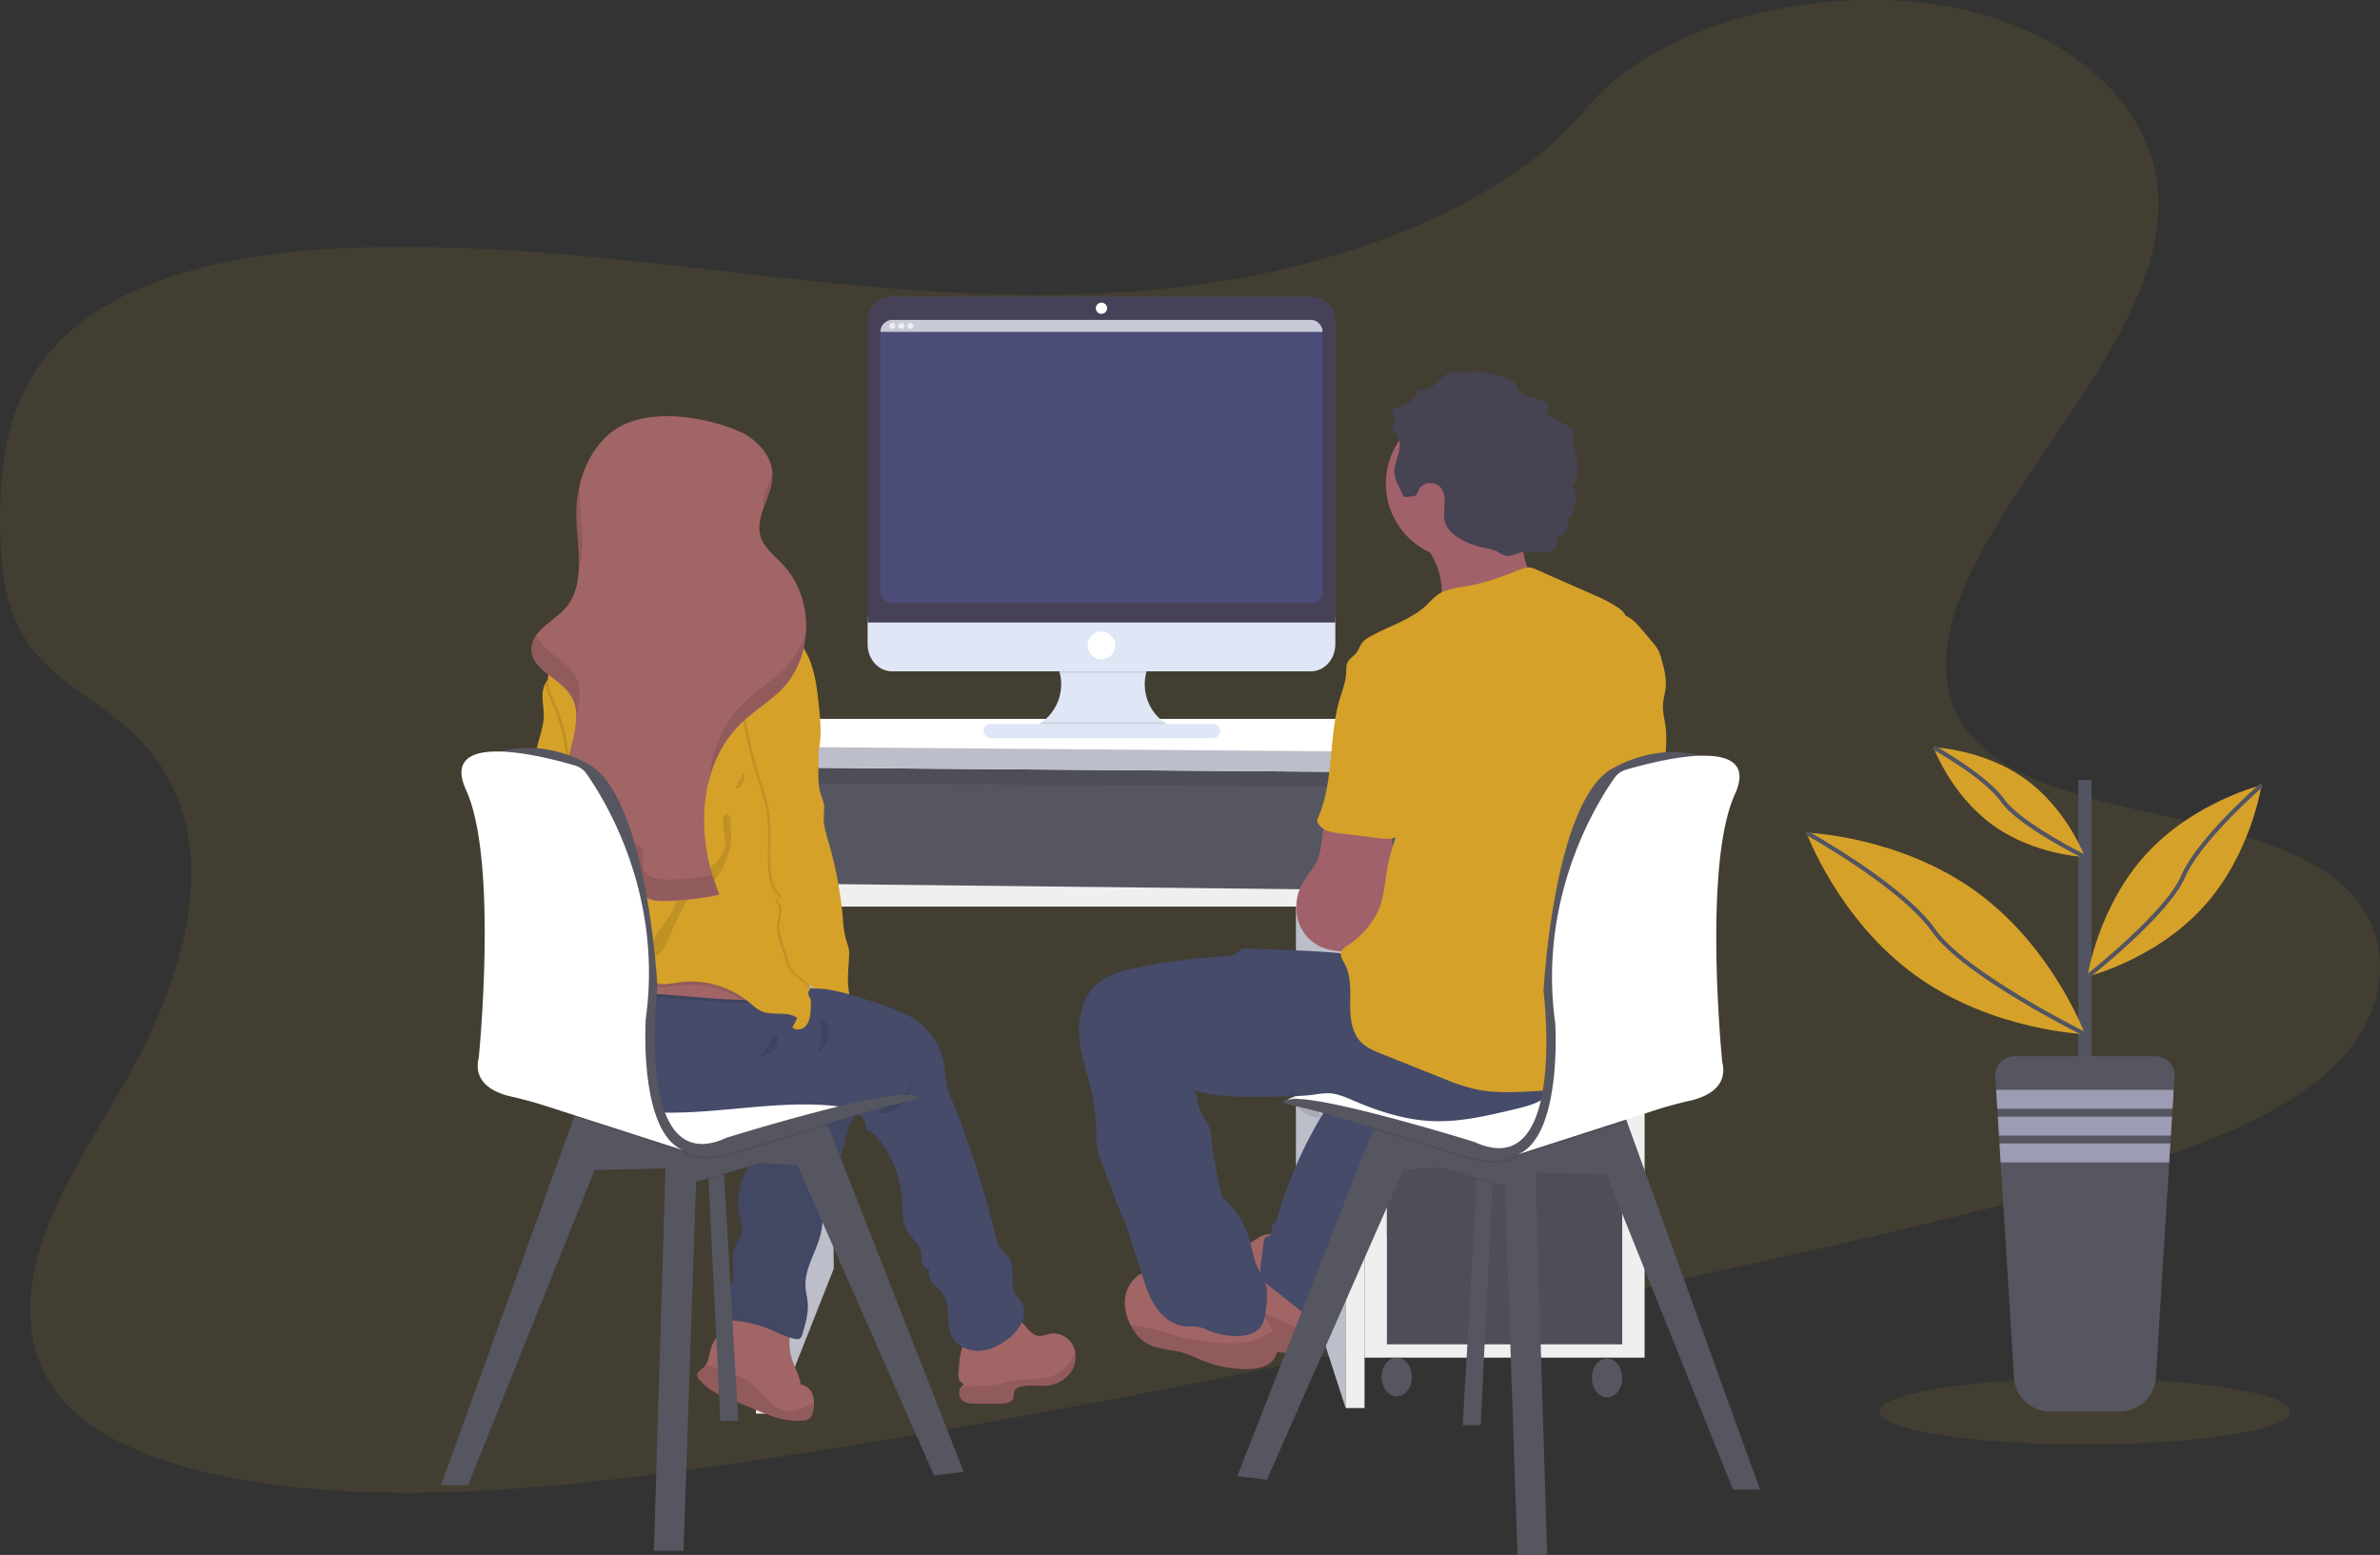 <svg id="fc836297-f37e-43a2-86b4-5406f4a63596" data-name="Layer 1" xmlns="http://www.w3.org/2000/svg" xmlns:xlink="http://www.w3.org/1999/xlink" width="1130.08" height="738.14" viewBox="0 0 1130.08 738.14"><rect x="0" y="0" width="1130.08" height="738.14" fill="#333333" stroke="none"/><defs><linearGradient id="a340ed46-1652-4aba-8925-cf57be9109ca" x1="421.41" y1="548.67" x2="423.73" y2="548.67" gradientUnits="userSpaceOnUse"><stop offset="0" stop-color="gray" stop-opacity=".25"/><stop offset=".54" stop-color="gray" stop-opacity=".12"/><stop offset="1" stop-color="gray" stop-opacity=".1"/></linearGradient></defs><title>pair programming</title><path d="M619.44 213.68c-71.37 12.06-142.64 6.89-211.2-.63s-136.95-17.34-208.35-14.38c-45.93 1.9-97.08 11-129.15 37.45C39.87 261.56 35.06 295.89 35 326.88c-.08 23.31 1.94 47.43 18.46 66 11.48 12.88 29.15 22.11 42.46 34 46.31 41.3 32.23 106.33 1.84 161.62-14.26 25.94-31.7 51.45-41.41 78s-11 55 6.38 76.65c17.22 21.47 50.53 33.57 85.26 39.84 70.54 12.74 149.13 4.83 225.17-5.89C541.45 753.29 708 716.17 874.19 679.14c61.49-13.71 123.25-27.48 182.49-47.24 32.9-11 66.4-24.69 87.65-46 27-27 27.68-63.93 1.66-86-43.66-37-142.48-28.79-176.25-71.09-18.58-23.29-10.49-54.92 4.3-82.86 31.71-59.92 93-119.12 85.06-178.86-5.48-41-47.29-74.93-103.33-83.77-58.74-9.26-134.18 8.3-168 49.56C753 175.39 682.46 203 619.44 213.68z" transform="translate(-34.96 -80.93)" fill="#d5a129" opacity=".1"/><path d="M360 359.24h283.43v65.63H360z" fill="#565661"/><path d="M360 359.24h283.43v65.63H360z" opacity=".1"/><path d="M393.91 427.03 395.9 602.24 368.64 671.06 366.53 427.03H393.91z" fill="#bcbec9"/><path d="M362.99 371.84 638.94 373.5V422.38H362.99V371.84z" fill="#565661"/><path d="M615.33 427.03 638.94 430.36V668.4L615.33 595.59V427.03z" fill="#bcbec9"/><path d="M647.91 361.87H780.9v282.6H647.91z" fill="#efeff0"/><path d="M658.55 369.72h111.71v217.23H658.55z" fill="#565661"/><path d="M658.55 369.72h111.71v217.23H658.55z" opacity=".1"/><path d="M658.55 374.17h111.71v48.21H658.55z" fill="#565661"/><path d="M658.55 427.03h111.71v102.4H658.55z" fill="#565661"/><path d="M658.55 535.75h111.71v102.4H658.55z" fill="#565661"/><path d="M658.55 535.75h111.71v102.4H658.55z" opacity=".1"/><ellipse cx="663.21" cy="653.67" rx="7.2" ry="9.2" fill="#565661"/><ellipse cx="763.06" cy="654.11" rx="7.2" ry="9.2" fill="#565661"/><path d="M359 671.06H368.64L365.99 364.32H351.35L359 671.06z" fill="#efeff0"/><path d="M638.94 361.87V668.4H647.91V364.32L638.94 361.87z" fill="#efeff0"/><path d="M366.46 419.38V430.36H638.94V422.38L366.46 419.38z" fill="#efeff0"/><path d="M384.93 341.26H730.37L780.57 357.88V367.52L349.69 364.2V354.39L384.93 341.26z" fill="#fff"/><path d="M349.69 354.39 780.57 357.88V367.52L349.69 364.2V354.39z" fill="#bcbec9"/><path d="M423.68 549.64l-2-.3c0-.09.0-.17.0-.25-.06-.47-.13-.93-.2-1.4.82.65 1.6 1.3 2.32 1.95z" transform="translate(-34.96 -80.93)" fill="url(#a340ed46-1652-4aba-8925-cf57be9109ca)"/><path d="M380.22 704.05c1.3-.3 2.62-.55 3.94-.73a47.42 47.42.0 0 1 26.62 3.92c-.84 6.18-1.67 12.57.11 18.54 1.24 4.2 3.73 8 4.26 12.38a7.3 7.3.0 0 1 5.75 5.08 11.05 11.05.0 0 1 .57 3.56 19 19 0 0 1-.56 4.44 4.48 4.48.0 0 1-4.8 4c-7.74.88-15.33-2.17-22.53-5.16l-14-5.82c-1.64-.68-3.29-1.37-4.86-2.21a26.63 26.63.0 0 1-7.79-6.37A3.55 3.55.0 0 1 366 734c-.26-1.76 1.8-2.81 3.11-4a6.23 6.23.0 0 0 1-1.22c1.55-2.34 1.7-5.57 2.63-8.33 2.2-6.55 9-10.77 11.4-17.16.13-.35.25-.7.35-1.06" transform="translate(-34.96 -80.93)" fill="#a26565"/><path d="M421.47 746.8a19 19 0 0 1-.56 4.44 4.48 4.48.0 0 1-4.8 4c-7.74.88-15.33-2.17-22.53-5.16l-14-5.82c-1.64-.68-3.29-1.37-4.86-2.21a26.63 26.63.0 0 1-7.79-6.37A3.55 3.55.0 0 1 366 734c-.26-1.76 1.8-2.81 3.11-4a6.23 6.23.0 0 0 1-1.22c3.86.83 8.65 3.26 11.6 4.2a35.22 35.22.0 0 1 8.44 3.53c3.68 2.36 6.33 6 9.45 9s7.15 5.73 11.5 5.36a19 19 0 0 0 6.54-2.26z" transform="translate(-34.96 -80.93)" opacity=".1"/><path d="M405.08 604.69a4.63 4.63.0 0 1-1.7 5c-1.31.81-3 .7-4.3 1.58-1.61 1.13-1.84 3.37-2.12 5.31-1 6.67-4.31 12.72-7.14 18.85s-5.22 12.82-4.18 19.48c.71 4.52 2.93 9.34.85 13.41-.51 1-1.27 1.89-1.85 2.86-2.85 4.76-1.23 10.79-1.34 16.33a3.23 3.23.0 0 1-.39 1.77 4.89 4.89.0 0 1-1.58 1.22 8.38 8.38.0 0 0-3.41 6.43 24.57 24.57.0 0 0 .9 7.46 4.44 4.44.0 0 0 1.23 2.6 4.6 4.6.0 0 0 2.69.76A59.84 59.84.0 0 1 401 712.19c3.79 1.58 7.47 3.56 11.5 4.32a3 3 0 0 0 2.36-.25 3.25 3.25.0 0 0 1-1.73c1.55-5.1 3.12-10.36 2.59-15.66-.23-2.28-.84-4.51-1-6.79-.7-9 5.39-17.12 7.32-26 .87-4 .87-8.14 1.49-12.18 1.68-11.07 7.78-21 10.13-31.95a34.73 34.73.0 0 1 1.52-6c1.75-4.24 5.8-7.68 5.89-12.27a4.78 4.78.0 0 0-.76-2.86 6.48 6.48.0 0 0-3.57-2 121.87 121.87.0 0 0-16.55-3.34 31.35 31.35.0 0 0-7.78-.54 22.9 22.9.0 0 0-9.52 3.36C401.76 600.68 404.24 601.25 405.08 604.69z" transform="translate(-34.96 -80.93)" fill="#454b69"/><path d="M405.08 604.69a4.63 4.63.0 0 1-1.7 5c-1.31.81-3 .7-4.3 1.58-1.61 1.13-1.84 3.37-2.12 5.31-1 6.67-4.31 12.72-7.14 18.85s-5.22 12.82-4.18 19.48c.71 4.52 2.93 9.34.85 13.41-.51 1-1.27 1.89-1.85 2.86-2.85 4.76-1.23 10.79-1.34 16.33a3.23 3.23.0 0 1-.39 1.77 4.89 4.89.0 0 1-1.58 1.22 8.38 8.38.0 0 0-3.41 6.43 24.57 24.57.0 0 0 .9 7.46 4.44 4.44.0 0 0 1.23 2.6 4.6 4.6.0 0 0 2.69.76A59.84 59.84.0 0 1 401 712.19c3.79 1.58 7.47 3.56 11.5 4.32a3 3 0 0 0 2.36-.25 3.25 3.25.0 0 0 1-1.73c1.55-5.1 3.12-10.36 2.59-15.66-.23-2.28-.84-4.51-1-6.79-.7-9 5.39-17.12 7.32-26 .87-4 .87-8.14 1.49-12.18 1.68-11.07 7.78-21 10.13-31.95a34.73 34.73.0 0 1 1.52-6c1.75-4.24 5.8-7.68 5.89-12.27a4.78 4.78.0 0 0-.76-2.86 6.48 6.48.0 0 0-3.57-2 121.87 121.87.0 0 0-16.55-3.34 31.35 31.35.0 0 0-7.78-.54 22.9 22.9.0 0 0-9.52 3.36C401.76 600.68 404.24 601.25 405.08 604.69z" transform="translate(-34.96 -80.93)" opacity=".05"/><path d="M350.55 674.47H342.02L336.44 559.83 336.05 553.31 343.3 550.76 343.79 557.69 350.55 674.47z" fill="#565661"/><path d="M343.79 557.69 336.44 559.83 336.05 553.31 343.3 550.76 343.79 557.69z" opacity=".1"/><path d="M457.58 698.72 443.51 700.42 378.69 553.31 361.21 552.03 330.51 560.99 324.54 736.14H310.47L316.01 554.59 282.32 555.45 222.2 705.11H209.41L272.64 530.2 275.08 523.46 369.31 520.23 392.8 533.4 393.1 534.16 457.58 698.72z" fill="#565661"/><path d="M428.06 615.09c-20.25 6.1-41.27 12.76-41.27 12.76s-19.17 6.69-27.29.0a12.27 12.27.0 0 0-3.39-1.87 16.7 16.7.0 0 0 3.39 1.87l-51.9-16.73 2.43-6.73 94.24-3.23 23.49 13.17z" transform="translate(-34.96 -80.93)" opacity=".1"/><path d="M332.21 586.06l38.37-8.53s91.68 17.06 98.5 23.88c0 0-73.34 14.92-81.44 20S331.35 632.11 332.21 586.06z" transform="translate(-34.96 -80.93)" fill="#fff"/><path d="M315.71 490.17c-3 9.51-11.19 18.08-21.16 18.49a3.69 3.69.0 0 1-2.11-.38c-1.25-.78-1.28-2.61-.77-4s1.4-2.64 1.54-4.1a2.68 2.68.0 0 0-.06-.89c-.26-1.19-1.23-2.25-2.37-2a4 4 0 0 0 .85-5.31 12 12 0 0 1-1.22-1.64c-.83-1.7.46-3.61 1-5.43 1.11-4-1.71-8-1.94-12.17-.2-3.73 1.69-7.24 2.16-10.94.75-6-2.23-11.75-2.58-17.74-.24-4.18.79-8.32 1.94-12.35 1-3.6 2.13-7.24 2.2-11 0-2.73-.47-5.43-.6-8.15a14.19 14.19.0 0 1 1.31-7.24 5.79 5.79.0 0 1 3.29-2.81c3.28-1.1 5.43.61 5.91 3.72.8 5.29.34 10.69 1.39 16a75 75 0 0 0 4.39 14.49c1.77 4.22 3.92 8.3 5.28 12.67a69.8 69.8.0 0 1 2.19 11C317.69 470.38 318.74 480.66 315.71 490.17z" transform="translate(-34.96 -80.93)" fill="#d5a129"/><path d="M543.47 732.21a15.51 15.51.0 0 1-10.93 6.44c-4.34.54-8.85-.55-13.06.64a4 4 0 0 0-3 2.31 24.54 24.54.0 0 0-.19 2.45c-.49 2.67-4 3.27-6.73 3.25l-11.26-.07c-2.34.0-4.93-.13-6.61-1.75a4.92 4.92.0 0 1-.1-6.48 4.07 4.07.0 0 1 1.26-1 4 4 0 0 1-2.7-3.21 11.94 11.94.0 0 1 .21-4.41c0-4.18 1-11.18 3.94-14.45 3.61-4.07 9.87-9.33 15.32-10.42A12 12 0 0 1 520 708.46c2.58 2.4 4.46 6.16 8 6.58 1.93.24 3.79-.67 5.7-1a10.61 10.61.0 0 1 10.81 5.71 11.26 11.26.0 0 1 1 3.13A13 13 0 0 1 543.47 732.21z" transform="translate(-34.96 -80.93)" fill="#a26565"/><path d="M543.47 732.21a15.51 15.51.0 0 1-10.93 6.44c-4.34.54-8.85-.55-13.06.64a4 4 0 0 0-3 2.31 24.54 24.54.0 0 0-.19 2.45c-.49 2.67-4 3.27-6.73 3.25l-11.26-.07c-2.34.0-4.93-.13-6.61-1.75a4.92 4.92.0 0 1-.1-6.48c6.5-.27 12.89.0 19.37-1.34 2.63-.53 5.22-1.23 7.88-1.6 5.76-.82 11.89-.12 17.18-2.56 4.41-2 7.57-6.07 9.44-10.61A13 13 0 0 1 543.47 732.21z" transform="translate(-34.96 -80.93)" opacity=".1"/><path d="M513.76 716.4c-4 3.1-8.69 5.52-13.73 5.78s-10.39-2-12.86-6.38c-3.61-6.43-.41-15.37-4.83-21.27-1.38-1.85-3.37-3.16-4.83-4.95s-2.3-4.48-1-6.38c-1.57.6-3.23-.92-3.69-2.54s-.17-3.36-.45-5c-.73-4.35-5-7.14-7.05-11s-1.77-8.87-2-13.44a51 51 0 0 0-11.8-30.35c-1.36-1.62-3.1-3.27-5.22-3.19.37-3.66-2.07-7.16-5.23-9s-6.92-2.46-10.58-2.82c-36.93-3.64-75.41 10.09-110.67-1.46-9.81-3.21-19.27-8.58-25.27-17a29.72 29.72.0 0 1-5.29-22.48v-.14c1.39-7.1 5.14-8.85 11.35-12.09A136.24 136.24.0 0 1 323 543.3c15-4.69 31.15-6.38 46.63-2.94 7.23 1.62 14.2 4.3 21.44 5.87 2.85.62 5.72 1.06 8.61 1.43 4.49.56 9 .93 13.52 1.45a204.53 204.53.0 0 1 42.46 9.55c5.13 1.74 10.26 3.73 14.67 6.88A32.5 32.5.0 0 1 483.37 587c.42 2.94.43 6 1.07 8.85a45 45 0 0 0 2.4 7 465.63 465.63.0 0 1 20.89 65 15.79 15.79.0 0 0 1.67 4.7c1.28 2.07 3.48 3.46 4.77 5.53 3 4.88.11 11.69 2.77 16.77.92 1.76 2.45 3.15 3.37 4.91C523.31 705.53 518.88 712.43 513.76 716.4z" transform="translate(-34.96 -80.93)" fill="#454b69"/><path d="M462.66 601.5a16.5 16.5.0 0 0 3.63-4 7.46 7.46.0 0 0 1.1-5.17 14.79 14.79.0 0 1-3.89 12.72c-2.51 2.57-7.22 5.09-10.89 4.21C453.13 606.32 460.33 603.48 462.66 601.5z" transform="translate(-34.96 -80.93)" opacity=".1"/><path d="M400.18 551.66a6.71 6.71.0 0 1-4.44 4.58 18.5 18.5.0 0 1-6.59.77h-2c-26.24-.58-52.76-6.4-78.39-.85a56.76 56.76.0 0 0-9.06 2.67 40.9 40.9.0 0 0-10.41 6v-.14c1.39-7.1 5.14-8.85 11.35-12.09A136.24 136.24.0 0 1 323 543.3c15-4.69 31.15-6.38 46.63-2.94 7.23 1.62 14.2 4.3 21.44 5.87 2.85.62 5.72 1.06 8.61 1.43A6.91 6.91.0 0 1 400.18 551.66z" transform="translate(-34.96 -80.93)" opacity=".1"/><path d="M400.18 550.23a6.7 6.7.0 0 1-4.44 4.59 18.27 18.27.0 0 1-6.59.76h-2c-26.24-.58-52.76-6.4-78.39-.85a57.78 57.78.0 0 0-9.06 2.66 41.2 41.2.0 0 0-10.85 6.4q-1.15-3.16-2.29-6.33c-.92-2.52 2-3.08 2.56-5.34.37-1.53-.26-3.27-.58-4.9a8.55 8.55.0 0 1-.16-1.21c-.18-3.61 1.11-5.69 4.07-7.64 8.78-5.8 19.49-9.78 29.51-12.77a73 73 0 0 1 16.4-3.18c7.88-.46 15.75 1 23.42 2.85 9.43 2.33 18.76 5.41 27.12 10.34C393 538 397 541 399.21 545.26A7.6 7.6.0 0 1 400.18 550.23z" transform="translate(-34.96 -80.93)" fill="#a26565"/><path d="M315.71 490.17c-3 9.51-11.19 18.08-21.16 18.49a3.69 3.69.0 0 1-2.11-.38c-1.25-.78-1.28-2.61-.77-4s1.4-2.64 1.54-4.1a2.68 2.68.0 0 0-.06-.89c5.29-7.46 10.42-15 12.45-23.83a12.74 12.74.0 0 0 .37-4.67c-.27-1.8-1.18-3.43-1.68-5.17-.88-3.08-.47-6.34-.22-9.53A88 88 0 0 0 297.23 415c-1.35-3.12-2.89-6.28-3.36-9.61a5.79 5.79.0 0 1 3.29-2.81c3.28-1.1 5.43.61 5.91 3.72.8 5.29.34 10.69 1.39 16a75 75 0 0 0 4.39 14.49c1.77 4.22 3.92 8.3 5.28 12.67a69.8 69.8.0 0 1 2.19 11C317.69 470.38 318.74 480.66 315.71 490.17z" transform="translate(-34.96 -80.93)" opacity=".1"/><path d="M400.18 550.23a6.7 6.7.0 0 1-4.44 4.59 18.27 18.27.0 0 1-6.59.76h-2a43.57 43.57.0 0 0-29-7c-3.26.39-6.52 1.15-9.78.85-6.59-.6-11.93-5.34-17.8-8.37a37.38 37.38.0 0 0-41.43 5.62l-.57.5a8.55 8.55.0 0 1-.16-1.21c-.18-3.61 1.11-5.69 4.07-7.64 8.78-5.8 19.49-9.78 29.51-12.77a73 73 0 0 1 16.4-3.18c7.88-.46 15.75 1 23.42 2.85 9.43 2.33 18.76 5.41 27.12 10.34C393 538 397 541 399.21 545.26A7.6 7.6.0 0 1 400.18 550.23z" transform="translate(-34.96 -80.93)" opacity=".1"/><path d="M422.61 440.69l-.14.36c-2.24 5.81-6.36 10.72-9 16.38-3.33 7.17-4.15 15.21-4.89 23.09-.64 6.75-1.27 13.54-.76 20.31 1.28 16.68 9.43 32.5 11.61 48.86a54.31 54.31.0 0 1 .41 11.41c-.18 2.41-.62 5-2.22 6.78s-4.71 2.48-6.43.77c.77-1.47 1.55-2.93 2.33-4.4-4.57-3.55-11.45-1-16.79-3.22-2.35-1-4.23-2.8-6.2-4.41a43.48 43.48.0 0 0-32.39-9.46c-3.26.4-6.52 1.16-9.78.86-6.59-.61-11.93-5.34-17.8-8.37a37.4 37.4.0 0 0-41.43 5.61c-1.4 1.3-3.28 2.82-5 2a4.16 4.16.0 0 1-1.55-1.69c-6.55-11.19-1.73-25.62 5.27-36.52S304.12 488.1 307 475.47a12.53 12.53.0 0 0 .37-4.67c-.27-1.8-1.18-3.43-1.68-5.17-.88-3.08-.47-6.34-.22-9.53A88 88 0 0 0 298.65 415c-1.6-3.73-3.5-7.51-3.5-11.56.0-6.38 4.57-11.67 8.35-16.8 4.35-5.9 8-12.43 13.51-17.28 5.22-4.61 12.78-7.43 19.24-5.09A119.94 119.94.0 0 1 369.81 361c3.9.18 7.93.59 11.35 2.48 3.66 2 6.29 5.56 9.89 7.69 2.63 1.57 5.66 2.31 8.52 3.41A35.21 35.21.0 0 1 417.93 391c4 7.75 5 16.66 5.88 25.34C424.65 424.51 425.45 433 422.61 440.69z" transform="translate(-34.96 -80.93)" fill="#d5a129"/><path d="M407.82 500.83c1.28 16.68 9.43 32.5 11.61 48.86C415.07 546 409 542.29 408.19 538c-.9-4.64-3.78-10.72-4.26-15.41s2.81-10.42-.64-13.64c-1.68-1.57 2.79-1.13 1.15-2.74-3.69-3.59-4.6-9.12-4.83-14.25-.39-9.08.76-18.26-.91-27.19-1-5.51-3.09-10.76-4.76-16.11-1.94-6.23-3.34-12.61-4.74-19a133.12 133.12.0 0 1-3-17.26c-.43-5-.23-10.3 2-14.86s6.74-8.26 11.8-8.19c16.92.22 14 23.16 17.72 33.76 1.49 4.22 3.5 8.3 4.31 12.7a33.66 33.66.0 0 1 .48 5.22c-2.24 5.81-6.36 10.72-9 16.38-3.33 7.17-4.15 15.21-4.89 23.09C407.94 487.27 407.31 494.06 407.82 500.83z" transform="translate(-34.96 -80.93)" opacity=".1"/><path d="M418.82 422.85c1.49 4.22 3.5 8.3 4.31 12.7 1.35 7.37-.74 15.2 1.53 22.34a38.92 38.92.0 0 1 1.48 4.67c.39 2.27-.06 4.59-.06 6.9.0 3.72 1.17 7.32 2.21 10.89a194.63 194.63.0 0 1 6.95 37.16 46.59 46.59.0 0 0 1.59 10 33.21 33.21.0 0 1 1.08 3.38 17.48 17.48.0 0 1 .19 4.63c-.27 4.9-.82 9.82-.27 14.7s2.33 9.83 6 13.1c-3.28.71-6.75 1.42-9.95.37-4.5-1.47-7.2-6-9.49-10.12-2.9-5.26-13.92-10-15.06-15.91-.89-4.63-3.77-10.71-4.25-15.41s2.8-10.41-.65-13.63c-1.67-1.57 2.8-1.14 1.15-2.74-3.68-3.59-4.59-9.12-4.82-14.26-.39-9.07.75-18.25-.91-27.18-1-5.51-3.09-10.76-4.76-16.12-1.94-6.22-3.34-12.6-4.74-19a131.73 131.73.0 0 1-3-17.26c-.43-5-.24-10.31 2-14.87s6.75-8.25 11.8-8.19C418 389.3 415.1 412.25 418.82 422.85z" transform="translate(-34.96 -80.93)" fill="#d5a129"/><path d="M370.6 426.76c1.58 1.85 3.61 3.88 6 3.52a1.3 1.3.0 0 1-1.77.42 3.8 3.8.0 0 1-1.33-1.53l-3.42-5.77c-.45-.75-3.55-5.12-4.31-2.6C365.47 421.87 369.83 425.86 370.6 426.76z" transform="translate(-34.96 -80.93)" opacity=".1"/><path d="M368.76 441.15a7.62 7.62.0 0 0-2.23-5 12.5 12.5.0 0 0-4.13-2.49c-3.75-1.54-8.19-2.78-12.26-2.58 1.48 2.16 6.23 3.45 8.61 4.67Q363.81 438.36 368.76 441.15z" transform="translate(-34.96 -80.93)" opacity=".1"/><path d="M379.41 482.11c-.69 5.12-4.88 9-9.12 12s-9 5.58-11.77 9.92c-1.92 3-2.78 6.48-4.41 9.61-1.8 3.45-4.49 6.35-6.64 9.59s-3.83 7.11-3.17 10.95a1.29 1.29.0 0 0 .46.92 1.31 1.31.0 0 0 1.27-.14c4.36-2.28 6.08-7.49 7.91-12a138.65 138.65.0 0 1 6.48-13.32c1.08-2 2.27-4.18 4.28-5.29a37.55 37.55.0 0 1 4.22-1.47 14.19 14.19.0 0 0 5.21-4.09 34.34 34.34.0 0 0 8-23.31c-.06-1.79-.16-10.41-2.85-7.75S379.87 478.63 379.41 482.11z" transform="translate(-34.96 -80.93)" opacity=".1"/><path d="M386 285.74c8.6 3.75 16 12 15.73 21.35-.23 9.82-8.45 19.07-5.62 28.48 1.64 5.46 6.58 9.12 10.49 13.27 14.89 15.76 14.86 43.27-.08 59-5.72 6-13.07 10.27-19.12 16-21.33 20.1-22.24 54.87-10.82 81.86a133.14 133.14.0 0 1-26.62 3c-4.19.0-9.32-.71-10.84-4.62-1.4-3.61 1-8.49-1.76-11.16-1.3-1.25-3.25-1.42-5-1.71-11.26-1.82-20.5-10.81-24.72-21.4s-4-22.51-1.58-33.65c1.72-8.05 4.41-16.91.42-24.11-5-9.06-19.38-12.88-19.16-23.24.18-8.49 10.19-12.62 15.87-18.93 10.48-11.62 5.49-29.65 5.47-45.31.0-13.78 4.82-28 15.08-37.18C339 273.62 368.39 278.09 386 285.74z" transform="translate(-34.96 -80.93)" fill="#a26565"/><g opacity=".1"><path d="M308.12 401.78c-4.39-7.92-15.92-11.84-18.6-19.63a11.09 11.09.0 0 0-2.16 6.26c-.22 10.36 14.14 14.18 19.16 23.25a18.89 18.89.0 0 1 2 10.42C310.1 415.12 311.49 407.86 308.12 401.78z" transform="translate(-34.96 -80.93)"/><path d="M397.26 322.75c1.8-5.25 4.41-10.55 4.54-16a15 15 0 0 0-.05-1.77C399.74 311 396.66 316.84 397.26 322.75z" transform="translate(-34.96 -80.93)"/><path d="M309.84 350.72c3.44-10.87.47-24.35.46-36.41.0-1.46.06-2.93.17-4.39a57.74 57.74.0 0 0-1.78 14.26C308.71 332.79 310.22 342.13 309.84 350.72z" transform="translate(-34.96 -80.93)"/><path d="M408.19 397.61c-5.72 6-13.07 10.27-19.12 16-10.8 10.17-16.35 24.1-17.74 38.87 2.58-11 7.79-21.13 16.14-29 6-5.7 13.4-9.95 19.12-16a42.49 42.49.0 0 0 11.15-27.06A40.61 40.61.0 0 1 408.19 397.61z" transform="translate(-34.96 -80.93)"/><path d="M351.63 498.44c-4.19.0-9.32-.72-10.84-4.63-1.4-3.6 1-8.48-1.76-11.16-1.3-1.25-3.26-1.42-5-1.71-11.25-1.81-20.49-10.81-24.71-21.39-3.11-7.82-3.78-16.35-3-24.77-.08.33-.15.66-.22 1-2.38 11.14-2.63 23.07 1.58 33.66s13.46 19.58 24.71 21.39c1.78.29 3.74.47 5 1.71 2.79 2.68.36 7.56 1.76 11.16 1.52 3.91 6.65 4.68 10.84 4.63a133.23 133.23.0 0 0 26.62-3 89.38 89.38.0 0 1-3.23-8.93A132.74 132.74.0 0 1 351.63 498.44z" transform="translate(-34.96 -80.93)"/></g><path d="M384.38 454.83c2.47 1.86 5.15-5.23 3.62-7C387.59 448.29 384 454.57 384.38 454.83z" transform="translate(-34.96 -80.93)" opacity=".1"/><path d="M394.91 583.17c2.91-1 6-2 7.9-4.4 1.57-1.93 2.86-9.59-.46-5.92C399.53 576 398.2 580.15 394.91 583.17z" transform="translate(-34.96 -80.93)" opacity=".1"/><path d="M424.54 575.14c-.35 2.36-1 4.81-2.67 6.51-.31.32-1 .52-1.09.09a25.29 25.29.0 0 0 5.16-3.64c3.38-3.35 3.84-11.6-1.31-13.79C424.58 567.93 425.09 571.46 424.54 575.14z" transform="translate(-34.96 -80.93)" opacity=".1"/><path d="M460.11 560.27s-28.38-11.15-38.64-10 11.62 17.32 11.62 17.32l13.08 8.82s8-3 8.53-3.23S460.11 560.27 460.11 560.27z" transform="translate(-34.96 -80.93)" fill="#454b69"/><path d="M264.84 440.65s21.32-12.36 49.46 3 32.83 105.75 32.83 105.75S335.62 641.49 380 621c0 0 81-25.15 89.11-19.61.0.0 7.68.0-7.67 3.41S386.79 627 386.79 627s-19.17 6.7-27.29.0-31.13.86-34.12-45.2a801 801 0 0 0-10.66-86.56l-7.91-23.45z" transform="translate(-34.96 -80.93)" fill="#565661"/><path d="M262.28 583.07s9.38-93.38-6-127.07c-13.38-29.36 38.36-15.63 51.86-11.63a9.83 9.83.0 0 1 5.18 3.7c8 11.25 36.7 56.34 28.24 116.67.0.0-3.41 53.73 17.91 62.25l-65.69-21.16c-5.33-1.72-10.74-3.15-16.2-4.39C270.62 599.86 259.28 595.37 262.28 583.07z" transform="translate(-34.96 -80.93)" fill="#fff"/><path d="M694.53 676.47H703.06L708.65 561.83 709.03 555.31 701.78 552.76 701.3 559.69 694.53 676.47z" fill="#565661"/><path d="M701.3 559.69 708.65 561.83 709.03 555.31 701.78 552.76 701.3 559.69z" opacity=".1"/><path d="M658.27 713.13a19.23 19.23.0 0 1-1.2 4.58 8.09 8.09.0 0 1-3.65 4.56 9.64 9.64.0 0 1-3.69.73c-4.71.28-9.69.21-13.74-2.19a25 25 0 0 1-4.71-3.93 214.9 214.9.0 0 1-24.72-29.4c-1.23-1.77-2.5-3.86-1.95-6a93.21 93.21.0 0 0 26.77-12.25 12.92 12.92.0 0 1 3.76-2 20.43 20.43.0 0 1 7.06-.26c2.27.37 2.37.44 3.24 3 1.44 4.33 1.2 9 2.82 13.33a41.3 41.3.0 0 0 3.74 6.84C656.18 697.13 659.39 705.38 658.27 713.13z" transform="translate(-34.96 -80.93)" fill="#a26565"/><path d="M658.27 713.13a19.23 19.23.0 0 1-1.2 4.58 8.09 8.09.0 0 1-3.65 4.56 9.64 9.64.0 0 1-3.69.73c-4.71.28-9.69.21-13.74-2.19a25 25 0 0 1-4.71-3.93 214.9 214.9.0 0 1-24.72-29.4c-1.23-1.77-2.5-3.86-1.95-6a92.81 92.81.0 0 0 9.16-3.06l.15.11c3.07 2.19 5.3 5.33 7.47 8.41l7 9.85a29 29 0 0 0 4.39 5.3 29.38 29.38.0 0 0 6.79 4.08c3.29 1.59 6.58 3.18 10 4.46C651.78 711.52 655.52 711.87 658.27 713.13z" transform="translate(-34.96 -80.93)" opacity=".1"/><path d="M664.73 606.34a30.1 30.1.0 0 1-2.5 4.77A204.16 204.16.0 0 0 640.91 661c-1.38-.31-2.16 1.57-2.15 3s0 3.23-1.32 3.75c-.39.15-.83.15-1.21.32-.84.38-1.08 1.45-1.2 2.37l-1.18 8.66c-.41 3-.77 6.25.7 8.9a14.23 14.23.0 0 0 3.87 4l19.52 15.4c.8.63 1.79 1.3 2.75.95 2.19-.8.25-4.72 2-6.31 1.16-1.09 3-.27 4.61-.4 2.1-.16 3.69-2.09 4.22-4.12a19.59 19.59.0 0 0 .11-6.26 5.68 5.68.0 0 1 .32-2.81 6.82 6.82.0 0 1 2.39-2.29 25.66 25.66.0 0 0 10.51-21.64 12 12 0 0 1 .14-3.83 10.09 10.09.0 0 1 1.81-3.16c7.09-9.59 13-20 18.87-30.39 3.38-6 6.82-12.09 8-18.85a1.75 1.75.0 0 0-1.44-2.4 68 68 0 0 0-8.94-2.14c-9.19-1.86-18.06-4.73-27-7.49S667.42 599.12 664.73 606.34z" transform="translate(-34.96 -80.93)" fill="#454b69"/><path d="M587.5 700.72 601.58 702.42 666.39 555.31 683.87 554.03 714.58 562.99 720.54 738.14H734.61L729.07 556.59 762.76 557.45 822.88 707.11H835.67L772.44 532.2 770.01 525.46 675.77 522.23 652.28 535.4 651.98 536.16 587.5 700.72z" fill="#565661"/><path d="M686.94 617.09c20.25 6.1 41.27 12.76 41.27 12.76s19.17 6.69 27.29.0a12.27 12.27.0 0 1 3.39-1.87 16.7 16.7.0 0 1-3.39 1.87l51.9-16.73L805 606.39l-94.24-3.23-23.49 13.17z" transform="translate(-34.96 -80.93)" opacity=".1"/><path d="M782.79 588.06l-38.37-8.53s-91.68 17.06-98.5 23.88c0 0 73.34 14.92 81.44 20S783.65 634.11 782.79 588.06z" transform="translate(-34.96 -80.93)" fill="#fff"/><path d="M640.41 725.14c-2.31 4.4-8 5.64-13 5.71a54.89 54.89.0 0 1-20.32-3.63c-3.7-1.42-7.25-3.25-11.07-4.29-5.69-1.56-12-1.43-17-4.56a20 20 0 0 1-6.39-6.93c-.29-.49-.57-1-.83-1.52-2.39-4.65-3.5-10.06-2.17-15.08s6.16-10.55 11.76-10.47c6.65.1 14.58 3.25 21 4.88 8 2 16 4.31 23.07 8.54 5.92 3.56 11.15 8.67 13.94 14.91a25.27 25.27.0 0 1 1.32 3.72C641.59 719.3 641.79 722.51 640.41 725.14z" transform="translate(-34.96 -80.93)" fill="#a26565"/><path d="M640.41 725.14c-2.31 4.4-8 5.64-13 5.71a54.89 54.89.0 0 1-20.32-3.63c-3.7-1.42-7.25-3.25-11.07-4.29-5.69-1.56-12-1.43-17-4.56a20 20 0 0 1-6.39-6.93c-.29-.49-.57-1-.83-1.52 1 .08 1.92.18 2.42.23 6.14.59 12 2.83 17.86 4.52a100.32 100.32.0 0 0 25 3.9c6 .17 12.26-.27 17.5-3.2a45.91 45.91.0 0 1 4.86-2.67 25.27 25.27.0 0 1 1.32 3.72C641.59 719.3 641.79 722.51 640.41 725.14z" transform="translate(-34.96 -80.93)" opacity=".1"/><path d="M683.38 535c-13-2.13-26.24-2.65-39.42-3.17l-16.12-.64a7.31 7.31.0 0 0-3.39.41 22.09 22.09.0 0 0-2.65 2c-1.62 1.1-3.69 1.22-5.64 1.33A280.77 280.77.0 0 0 575 540.27c-7 1.43-14.27 3.3-19.53 8.13-5.56 5.11-8 12.9-8.19 20.44s1.79 14.95 3.88 22.19a101.09 101.09.0 0 1 4.37 26.86 50.25 50.25.0 0 0 .29 7.57 36.22 36.22.0 0 0 2.11 7l7.36 19.65c.65 1.72 1.29 3.43 2 5.11s1.39 3 2 4.58c.9 2.16 1.61 4.4 2.32 6.63l4.9 15.39.64 2c1.77 5.54 3.58 11.18 6.92 15.94s8.51 8.6 14.32 8.89a43.86 43.86.0 0 1 5.62.15 22.72 22.72.0 0 1 4.61 1.67 35.17 35.17.0 0 0 13.77 2.69c4.35.0 9.18-1.21 11.54-4.87 1.3-2 1.64-4.46 2-6.82.63-4.74 1.24-9.69-.37-14.19-1-2.69-2.68-5-3.84-7.65-1.62-3.61-2.15-7.6-3.2-11.41a43.58 43.58.0 0 0-13.3-21.16 208.58 208.58.0 0 1-5-27.38 24.09 24.09.0 0 0-1.21-6c-1.17-3-3.54-5.43-4.53-8.49-.93-2.84-.65-6.12-2.34-8.57 14.07 3.87 28 3 42.61 2.77a116.42 116.42.0 0 0 14-.8 44 44 0 0 1 6.56-.7c4.52.0 8.76 2 12.91 3.76 11.73 5 24.09 8.93 36.83 9.47 13.15.55 26.15-2.54 39-5.6 5.65-1.35 11.52-2.81 16-6.52s7-10.4 4.24-15.49c-2.1-3.83-6.45-5.71-10.51-7.31-11.24-4.44-22.54-8.77-33.37-14.14C713.87 556 701.5 538 683.38 535z" transform="translate(-34.96 -80.93)" fill="#454b69"/><path d="M660.2 489.76c-1.57 3.4-4.21 6.18-6.16 9.38a23.77 23.77.0 0 0-3 17.65 20.08 20.08.0 0 0 11.25 13.69 28.23 28.23.0 0 0 7.8 1.88c3.52.43 7.27.52 10.38-1.18A15.16 15.16.0 0 0 686 525.4c2.69-4.5 4.22-9.57 5.62-14.62 2.59-9.32 4.8-18.88 4.48-28.55-.11-3.33-.77-7.08-3.53-9a11.87 11.87.0 0 0-4.64-1.52l-13.19-2.36c-2.55-.46-7-2.33-9.21-.49s-2.38 7.28-2.76 9.83C662.17 482.46 661.8 486.29 660.2 489.76z" transform="translate(-34.96 -80.93)" fill="#a1616a"/><path d="M820.53 451.08 817.08 480a133 133 0 0 0-1.23 15.56c0 2.9.09 6.12-1.83 8.29a7.56 7.56.0 0 1-3.44 2.07c-4.19 1.3-8.76.14-12.76-1.65-2.34-1-4.73-2.45-5.79-4.78a11.88 11.88.0 0 1-.75-5.07c0-17.25 1.63-35.24 10.64-49.94a10.89 10.89.0 0 1 3.17-3.66c2.5-1.6 5.77-1.15 8.6-.28 1.74.53 6.44 1.12 7.55 2.67S820.77 449.09 820.53 451.08z" transform="translate(-34.96 -80.93)" fill="#a1616a"/><circle cx="694.04" cy="229.57" r="36" fill="#a1616a"/><path d="M719.37 364.15a18.57 18.57.0 0 1-2.23 8q27.57-4.2 55-9.36a25.83 25.83.0 0 1-12.76-15 42.36 42.36.0 0 1-1.62-10.69 123.57 123.57.0 0 1 .33-17.21c-6.4.67-12.46 3.07-18.56 5.13a183 183 0 0 1-18.69 5.23c-3.05.68-6.12 1.26-9.2 1.8-3.6.64-5.33.63-2.83 3.79C715.52 344.28 720.31 352.86 719.37 364.15z" transform="translate(-34.96 -80.93)" fill="#a1616a"/><path d="M730.43 359.34c-4.75.71-9.73 1.51-13.52 4.45a51 51 0 0 0-4.11 3.95c-7.53 7.31-18.16 10.25-27.3 15.41a12 12 0 0 0-3.88 3.05c-1 1.39-1.51 3.16-2.56 4.54-1.22 1.6-3.15 2.6-4.1 4.37s-.74 3.65-.84 5.53c-.23 4.13-1.79 8.05-3 12-5.55 18.91-2.51 40-10.91 57.86a8.13 8.13.0 0 0 4.42 4.62 25.1 25.1.0 0 0 6.56 1.41l18.61 2.31c2.66.33 5.48.64 7.91-.47a92.94 92.94.0 0 0-4.69 18.93 94.28 94.28.0 0 1-2.1 11.72c-2.56 8.8-9 16.13-16.63 21.14a6.15 6.15.0 0 0-2.35 2.17c-1 2 .48 4.24 1.53 6.2 3.05 5.68 2.63 12.5 2.59 18.94s.61 13.51 5.11 18.13c2.66 2.73 6.3 4.21 9.84 5.62l29.11 11.63a101.45 101.45.0 0 0 14.82 5c7.67 1.75 15.64 1.68 23.51 1.34q7.8-.33 15.58-1a12.12 12.12.0 0 0 5.89-1.55 11 11 0 0 0 3.45-4.68c4.05-8.81 5.41-19.09 11.69-26.47 4.31-5.07 11-9.12 11.49-15.75.23-3.3-1.24-6.51-1.26-9.82.0-4.07 2.13-7.94 2-12-.27-6.61-6.5-11.65-7.49-18.19-2.52-16.58 5.9-33.14 11.07-49.09.93-2.85 2.13-6 4.87-7.22s6.6-.58 7.58-3.28c2.47-6.78 3.06-14.73 2.74-21.94-.18-4.17-1.66-8.25-1.49-12.43.12-2.94 1.06-5.8 1.31-8.73.38-4.43-.79-8.83-2-13.11a20.54 20.54.0 0 0-1.56-4.42 21 21 0 0 0-2.6-3.57l-4.87-5.79c-2.28-2.71-4.69-5.52-8-6.89-1.07-2.65-4.49-4.48-6.94-5.94a71.12 71.12.0 0 0-7.64-3.75l-27.54-12.16a11.28 11.28.0 0 0-3.27-1.06 10.59 10.59.0 0 0-4.86 1C748.2 354.68 739.43 358 730.43 359.34z" transform="translate(-34.96 -80.93)" fill="#d5a129"/><path d="M701.26 316.76c-1.06-3.73-3.77-6.95-4.18-10.81-.37-3.43 1.14-6.75 2-10.09s.83-7.42-1.82-9.64c-.44-.38-1-.72-1.16-1.28-.32-1 .69-1.91 1-2.92.57-2-1.9-4.21-1-6.13.51-1.05 1.79-1.42 2.91-1.75 4.28-1.27 8.62-4.09 9.55-8.46 3.35 1.4 6.92-1.23 9.49-3.78s5.73-5.46 9.27-4.69l-.79 1.61a25.6 25.6.0 0 1 16.93-.19h-1.68a23.22 23.22.0 0 1 13.39 4.53c-.43.0-.47.64-.3 1 1.4 3.27 5 5 8.47 5.81 2.09.5 4.36.86 5.89 2.36s1.56 4.63-.46 5.35a52.6 52.6.0 0 1 11.61 6.3c1 .73 2.13 1.72 2 3a9.76 9.76.0 0 1-.62 1.87 6.47 6.47.0 0 0 .21 3.2l1.11 4.58c1.22 5.09 2.18 11.22-1.53 14.91a13.69 13.69.0 0 1-2.41 16.16 6.66 6.66.0 0 1-5 8.61c1.23 1.92.1 4.66-1.84 5.86s-4.38 1.21-6.64 1-4.55-.72-6.81-.38c-3.29.51-6.51 2.75-9.68 1.75a21.73 21.73.0 0 1-3.39-1.82c-2.22-1.19-4.8-1.46-7.26-2a33.54 33.54.0 0 1-11.73-5 13.75 13.75.0 0 1-5.39-6c-2.2-5.56 1.5-12.85-2.39-17.38-2.28-2.64-6.8-2.68-9.35-.42-1.27 1.13-1.44 3.51-2.76 4.36A17.45 17.45.0 0 1 701.26 316.76z" transform="translate(-34.96 -80.93)" fill="#464353"/><path d="M652.34 603.5a16.5 16.5.0 0 1-3.63-4 7.46 7.46.0 0 1-1.1-5.17 14.79 14.79.0 0 0 3.89 12.72c2.51 2.57 7.22 5.09 10.89 4.21C661.87 608.32 654.67 605.48 652.34 603.5z" transform="translate(-34.96 -80.93)" opacity=".1"/><path d="M850.16 442.65s-21.32-12.36-49.46 3-32.83 105.75-32.83 105.75S779.38 643.49 735 623c0 0-81-25.15-89.11-19.61.0.0-7.68.0 7.67 3.41S728.21 629 728.21 629s19.17 6.7 27.29.0 31.13.86 34.12-45.2a801 801 0 0 1 10.66-86.56l7.91-23.45z" transform="translate(-34.96 -80.93)" fill="#565661"/><path d="M852.72 585.07s-9.38-93.38 6-127.07c13.38-29.36-38.36-15.63-51.86-11.63a9.83 9.83.0 0 0-5.18 3.7c-8 11.25-36.7 56.34-28.24 116.67.0.0 3.41 53.73-17.91 62.25l65.69-21.16c5.33-1.72 10.74-3.15 16.2-4.39C844.38 601.86 855.72 597.37 852.72 585.07z" transform="translate(-34.96 -80.93)" fill="#fff"/><ellipse cx="989.97" cy="670.07" rx="97.44" ry="15.65" fill="#d5a129" opacity=".1"/><path d="M986.83 370.26h6.27v141.17H986.83z" fill="#535461"/><path d="M1067.47 591.93l-.39 6.36-.56 9-.23 3.74-.55 9-.24 3.74-.56 9-6.32 102.07A17.3 17.3.0 0 1 1041.36 751h-32.87a17.28 17.28.0 0 1-17.24-16.22L984.91 632.7l-.55-9-.23-3.74-.57-9-.23-3.74-.55-9-.4-6.36a9 9 0 0 1 8.94-9.51h67.22A9 9 0 0 1 1067.47 591.93z" transform="translate(-34.96 -80.93)" fill="#565661"/><path d="M1032.12 517.36 1031.56 526.33H948.38L947.82 517.36H1032.12z" fill="#9d9cb5"/><path d="M1031.33 530.08 1030.78 539.06H949.17L948.61 530.08H1031.33z" fill="#9d9cb5"/><path d="M1030.54 542.8 1029.98 551.77H949.96L949.4 542.8H1030.54z" fill="#9d9cb5"/><path d="M973.2 504.1c36.52 26.42 51.73 67.74 51.73 67.74s-44-1.51-80.53-27.93-51.72-67.73-51.72-67.73S936.69 477.69 973.2 504.1z" transform="translate(-34.96 -80.93)" fill="#d5a129"/><path d="M892.68 476.18s45.67 25.35 60.33 46.34 71.92 49.32 71.92 49.32" transform="translate(-34.96 -80.93)" fill="none" stroke="#535461" stroke-miterlimit="10" stroke-width="2"/><path d="M996.77 450.88c19.88 14.37 28.16 36.87 28.16 36.87s-24-.83-43.83-15.2S953 435.68 953 435.68 976.9 436.5 996.77 450.88z" transform="translate(-34.96 -80.93)" fill="#d5a129"/><path d="M953 435.68s24.86 13.8 32.83 25.22 39.15 26.85 39.15 26.85" transform="translate(-34.96 -80.93)" fill="none" stroke="#535461" stroke-miterlimit="10" stroke-width="2"/><path d="M1053.81 486.6c-22.83 25.09-27.66 57.88-27.66 57.88s32.19-7.9 55-33 27.66-57.88 27.66-57.88S1076.64 461.51 1053.81 486.6z" transform="translate(-34.96 -80.93)" fill="#d5a129"/><path d="M1108.83 453.61s-29.74 25.72-37.3 43.44-45.38 47.43-45.38 47.43" transform="translate(-34.96 -80.93)" fill="none" stroke="#535461" stroke-miterlimit="10" stroke-width="2"/><path d="M591.94 426.2v2.28H524.33v-1.85a22.72 22.72.0 0 0 5.22-2.78 22.21 22.21.0 0 0 9.28-18.06 21.92 21.92.0 0 0-.69-5.47 22.23 22.23.0 0 0-12.28-14.73h65.62a22.23 22.23.0 0 0-12.28 14.73 21.92 21.92.0 0 0-.68 5.47 22.2 22.2.0 0 0 9.27 18.06A22.87 22.87.0 0 0 591.94 426.2z" transform="translate(-34.96 -80.93)" fill="#dfe6f5"/><path d="M591.48 385.59a22.23 22.23.0 0 0-12.28 14.73H538.14a22.23 22.23.0 0 0-12.28-14.73z" transform="translate(-34.96 -80.93)" opacity=".1"/><path d="M446.92 373.94v12.84c0 7.08 5.18 12.83 11.58 12.83H657.41c6.4.0 11.59-5.75 11.59-12.83V373.94z" transform="translate(-34.96 -80.93)" fill="#dfe6f5"/><path d="M591.94 426.2v2.28H524.33v-1.85a22.72 22.72.0 0 0 5.22-2.78h58.24A22.87 22.87.0 0 0 591.94 426.2z" transform="translate(-34.96 -80.93)" opacity=".1"/><rect x="467.03" y="343.63" width="112.29" height="6.77" rx="3.39" fill="#dfe6f5"/><path d="M669 233.31a11.58 11.58.0 0 0-11.59-11.58H458.5a11.57 11.57.0 0 0-11.58 11.58V376.44H669z" transform="translate(-34.96 -80.93)" fill="#474157"/><path d="M662.94 238.48v123a5.7 5.7.0 0 1-5.7 5.71H458.68a5.7 5.7.0 0 1-5.7-5.71v-123a5.62 5.62.0 0 1 .76-2.85 5.7 5.7.0 0 1 4.94-2.85H657.24A5.7 5.7.0 0 1 662.94 238.48z" transform="translate(-34.96 -80.93)" fill="#4c4c78"/><circle cx="523" cy="146.32" r="2.67" fill="#fff"/><circle cx="523" cy="306.38" r="6.59" fill="#fff"/><path d="M662.94 238.48H453a5.7 5.7.0 0 1 5.7-5.7H657.24A5.7 5.7.0 0 1 662.94 238.48z" transform="translate(-34.96 -80.93)" fill="#c8cad7"/><circle cx="423.72" cy="154.7" r="1.43" fill="#ededf4"/><circle cx="428" cy="154.7" r="1.43" fill="#ededf4"/><circle cx="432.28" cy="154.7" r="1.43" fill="#ededf4"/></svg>
